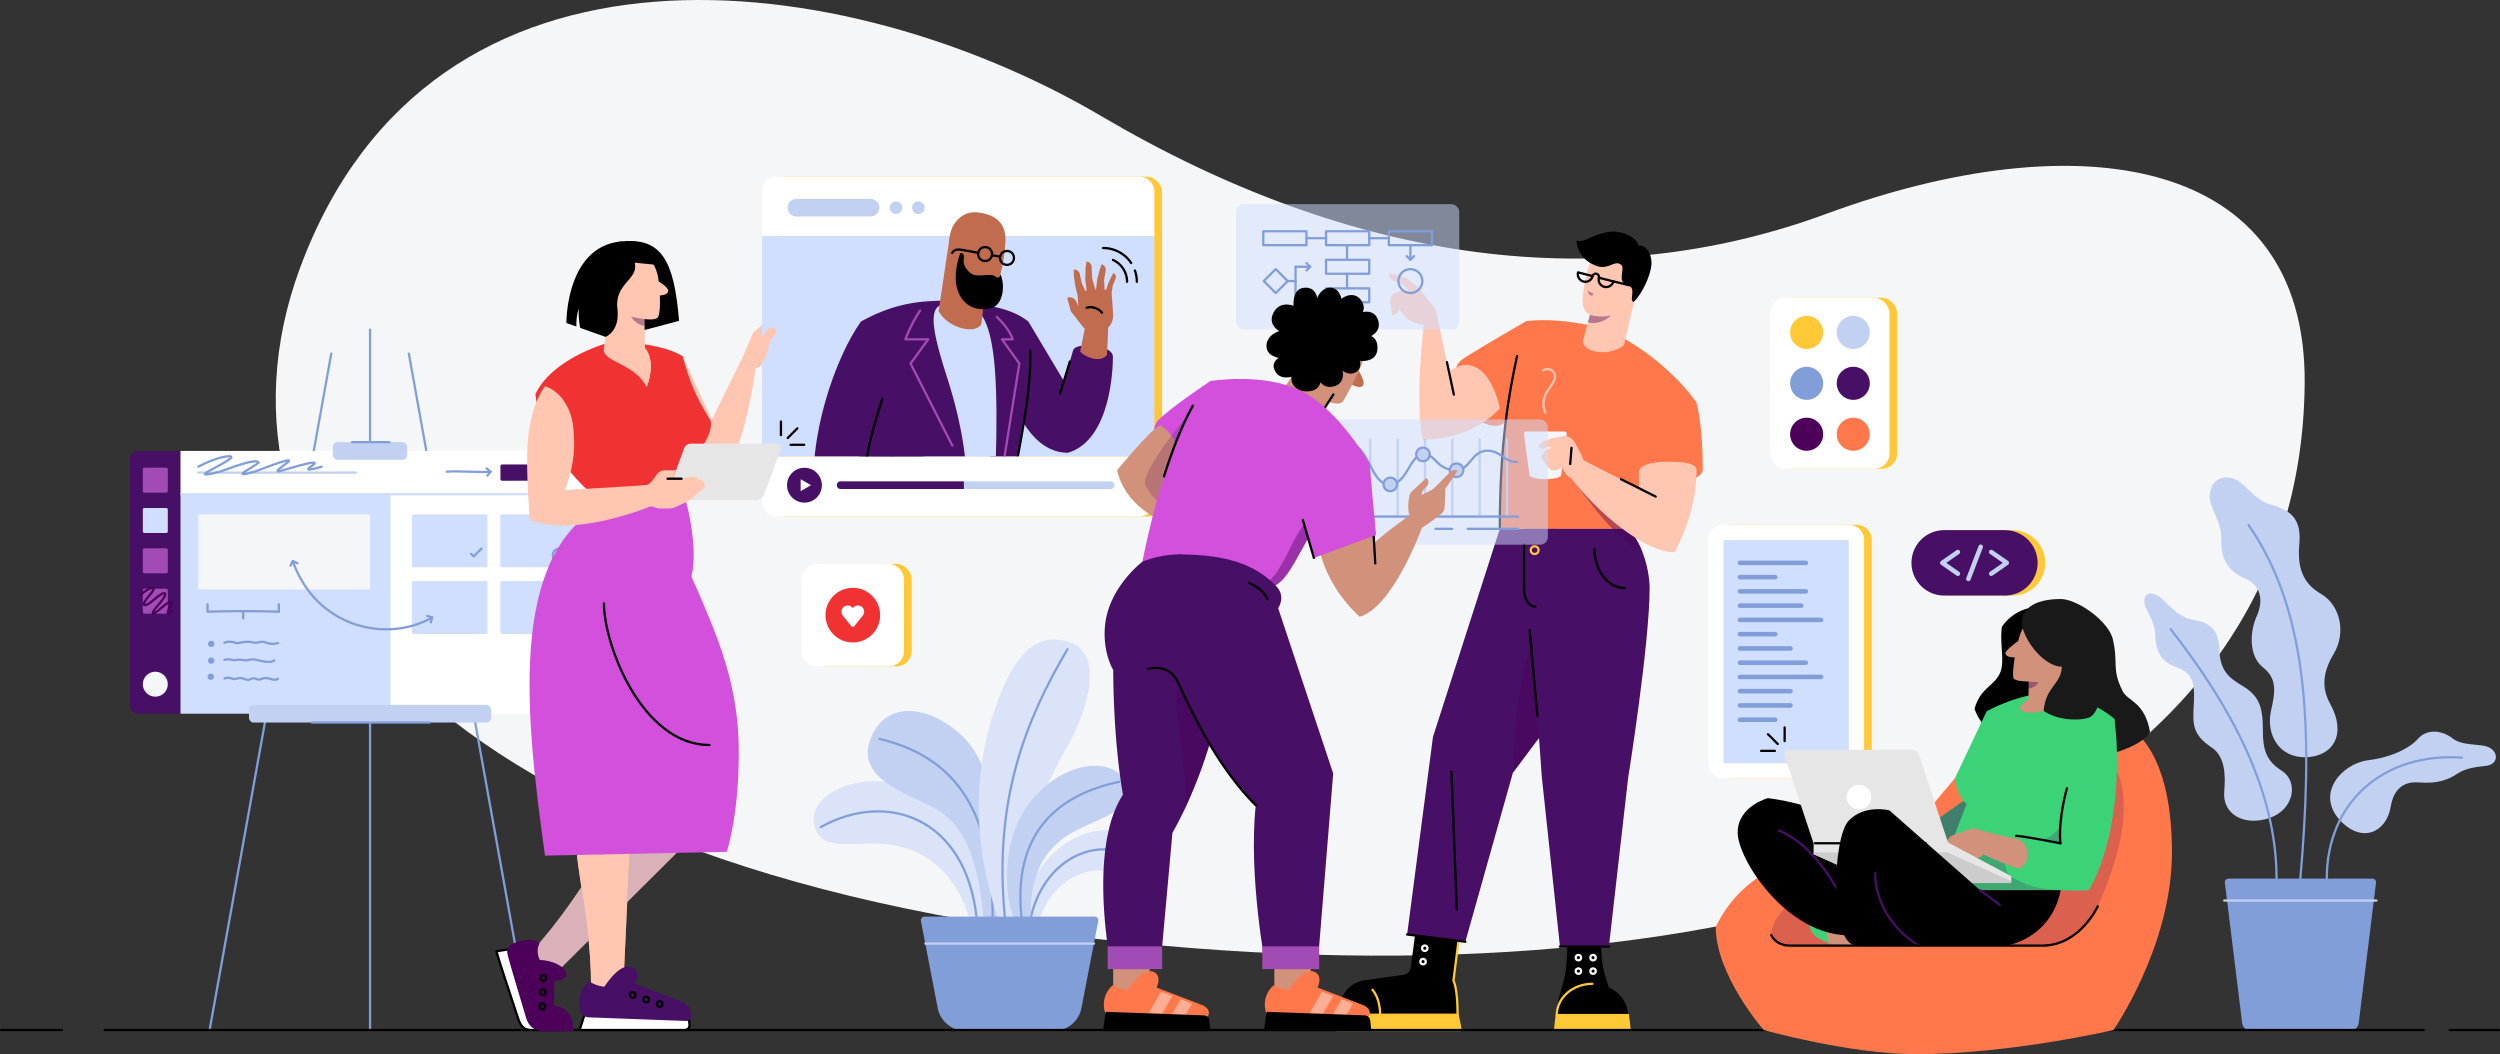 <svg xmlns="http://www.w3.org/2000/svg" xmlns:xlink="http://www.w3.org/1999/xlink" viewBox="0 0 1635.08 689.45"
     width="1635.08" height="689.45">
  <rect x="0" y="0" width="1635.08" height="689.45" fill="#333333" stroke="none"/>
  <defs>
    <style>
      .cls-1,.cls-15,.cls-16,.cls-18,.cls-20,.cls-22,.cls-24,.cls-25,.cls-29,.cls-36,.cls-4,.cls-41,.cls-44,.cls-52,.cls-7{fill:none;}.cls-2{fill:#f5f6f7;}.cls-3{fill:#dae3f7;}.cls-33,.cls-4,.cls-41{stroke:#829ed9;}.cls-16,.cls-18,.cls-20,.cls-22,.cls-23,.cls-24,.cls-25,.cls-29,.cls-33,.cls-36,.cls-37,.cls-4,.cls-41,.cls-44,.cls-45,.cls-46,.cls-48,.cls-49,.cls-52,.cls-7{stroke-linecap:round;}.cls-16,.cls-18,.cls-20,.cls-23,.cls-24,.cls-25,.cls-29,.cls-33,.cls-36,.cls-37,.cls-4,.cls-41,.cls-45,.cls-46,.cls-48,.cls-49,.cls-52,.cls-7{stroke-linejoin:round;}.cls-15,.cls-16,.cls-18,.cls-20,.cls-22,.cls-23,.cls-24,.cls-25,.cls-29,.cls-33,.cls-36,.cls-37,.cls-4,.cls-44,.cls-45,.cls-46,.cls-48,.cls-49,.cls-7{stroke-width:1.5px;}.cls-33,.cls-5{fill:#c2d1f2;}.cls-6{fill:#829ed9;}.cls-52,.cls-7{stroke:#c2d1f2;}.cls-23,.cls-8{fill:#ffc837;}.cls-48,.cls-9{fill:#fff;}.cls-10,.cls-19,.cls-32{fill:#4c005a;}.cls-11{fill:#ff784b;}.cls-12,.cls-49{fill:#470f66;}.cls-13{fill:#d0deff;}.cls-14{fill:#a24bb4;}.cls-15{stroke:#d0deff;}.cls-15,.cls-22,.cls-44{stroke-miterlimit:10;}.cls-16{stroke:#4c005a;}.cls-17{clip-path:url(#clip-path);}.cls-18,.cls-22,.cls-37,.cls-48{stroke:#000;}.cls-19{opacity:0.4;}.cls-19,.cls-32{isolation:isolate;}.cls-20{stroke:#a24bb4;}.cls-21{fill:#c16c4f;}.cls-23,.cls-25{stroke:#ffc837;}.cls-24{stroke:#fff;}.cls-26{clip-path:url(#clip-path-2);}.cls-27{fill:#ffc6b2;}.cls-28{opacity:0.5;}.cls-29{stroke:#ffc6b2;}.cls-30{fill:#d250dc;}.cls-31{fill:#d1917b;}.cls-32{opacity:0.2;}.cls-34{clip-path:url(#clip-path-3);}.cls-35{fill:#ffae93;}.cls-36{stroke:#ff784b;}.cls-38{clip-path:url(#clip-path-4);}.cls-39{clip-path:url(#clip-path-5);}.cls-40{clip-path:url(#clip-path-6);}.cls-41,.cls-52{stroke-width:3px;}.cls-42{fill:#191919;}.cls-43{fill:#3cd278;}.cls-44,.cls-49{stroke:#470f66;}.cls-45,.cls-51{fill:#e6e6e6;}.cls-45{stroke:#e6e6e6;}.cls-46{fill:#ccc;stroke:#ccc;}.cls-47{fill:#ffddd1;}.cls-50{fill:#f03232;}
    </style>
    <clipPath id="clip-path">
      <rect class="cls-1" x="498.43" y="110.24" width="256.58" height="188.21"/>
    </clipPath>
    <clipPath id="clip-path-2">
      <polygon class="cls-1"
               points="980.92 345.88 937.21 481.96 920.31 611.18 958.38 615.92 989.49 505.37 1045.5 430.63 1065.34 345.88 980.92 345.88"/>
    </clipPath>
    <clipPath id="clip-path-3">
      <path class="cls-1"
            d="M833.33,645.18A15.42,15.42,0,0,0,828,657.05c0,3.8,1.08,5.48,1.08,5.48l63.76,2.32a2.2,2.2,0,0,0,2.34-2v-.25c0-1.89-1.56-3.64-4.07-4.61L860.7,646.28s4.33-8-1.68-10.11c-4.37-1.56-10.46,3.73-15.89,12.08C838.26,648.25,833.33,645.18,833.33,645.18Z"/>
    </clipPath>
    <clipPath id="clip-path-4">
      <path class="cls-1"
            d="M728.08,645.18a15.41,15.41,0,0,0-5.36,11.87c0,3.8,1.08,5.48,1.08,5.48l63.76,2.32a2.2,2.2,0,0,0,2.34-2v-.25c0-1.89-1.55-3.64-4.06-4.61l-30.41-11.68s4.33-8-1.68-10.11c-4.37-1.56-10.47,3.73-15.89,12.08C733,648.25,728.08,645.18,728.08,645.18Z"/>
    </clipPath>
    <clipPath id="clip-path-5">
      <path class="cls-1"
            d="M747.18,367.37s16.75-89.46,44.48-118.16c0,0,35.37-5.88,60,6.83s44,47.07,44,47.07C844.3,348.19,850.33,386,823,385.78Z"/>
    </clipPath>
    <clipPath id="clip-path-6">
      <path class="cls-1"
            d="M747.18,367.37a67.1,67.1,0,0,1,23.49-4.77c12.38,0,33.7,18.5,33.7,38.14,0,81.46-37.55,143.88-37.55,143.88l-8.08,89.19H727s-16.24-77.67,7.44-114.06c-6.6-38-6.34-81.56-6.34-81.56s-7-11.14-5.41-28.76C725,384.07,747.18,367.37,747.18,367.37Z"/>
    </clipPath>
  </defs>
  <title>Asset 1</title>
  <g id="Layer_2" data-name="Layer 2">
    <g id="Layer_1-2" data-name="Layer 1">
      <g id="Colour_2" data-name="Colour 2">
        <path class="cls-2"
              d="M196.05,175.73C125.32,367.91,289,582.19,780.84,620.18c421,32.51,724.19-98.83,726.49-369.35,1.27-149.34-148.08-171.7-313.1-110.89-144.6,53.27-306.57,34.53-473.95-64C554.36-21.81,282.47-59.08,196.05,175.73Z"/>
        <path class="cls-3"
              d="M669.64,599.5c-.72-26.32,25.41-56.4,53.4-56.4S764.23,559.19,754.8,571c-10.29,12.91-20.81-1.68-36.6-1.68s-31.56,12.4-37.61,30.15Z"/>
        <path class="cls-4" d="M674.31,599.5c9.71-41.24,49.66-56.84,77-32.27"/>
        <path class="cls-3"
              d="M643.61,599.5c3.35-50-18.9-85.64-68.17-88.51-25.1-1.47-48.8,13.39-42.34,30.85s29.19,6,54,11.49,39.55,23.46,46.48,46.17Z"/>
        <path class="cls-4" d="M638.65,599.5c-7.36-64.3-58.16-82.86-101.84-58.58"/>
        <path class="cls-5"
              d="M643.38,602.44c-3.59-43.43-13.89-61.78-28.73-71.79s-55.64-19-45.53-46.75,40.89-22.15,61.74-1,25.56,71.88,22.55,118.46Z"/>
        <path class="cls-4" d="M649.26,601.82c0-60.66-16.15-104.69-74-118.57"/>
        <path class="cls-3"
              d="M652.32,599.5c-13.47-40.53-17.9-85.37-2.53-133.06,12.68-39.36,28.91-54,50.28-46.26,21.8,7.87,11.8,43.83-1.94,67.77s-32,63.61-34,111.55Z"/>
        <path class="cls-4" d="M657.19,599.5c-7.4-75.43,13.15-127.71,40.94-174.86"/>
        <path class="cls-5"
              d="M663.33,601.46c-8.85-22.92-5.23-56.54,9.18-75.31,23-30,54.82-30.69,62.89-15.76,11.3,20.91-21.49,24.87-38.73,37-16.34,11.48-22.93,27.89-22.8,55.06Z"/>
        <path class="cls-4" d="M668.31,601.92c-7-58.79,25.48-82.55,63.75-90.6"/>
        <path class="cls-6"
              d="M716.08,599.5H604.65a2.35,2.35,0,0,0-2.35,2.35,2.28,2.28,0,0,0,0,.45l11,57a18.36,18.36,0,0,0,18,14.86h58a18.36,18.36,0,0,0,18-14.86l11-57a2.35,2.35,0,0,0-1.86-2.76A2.58,2.58,0,0,0,716.08,599.5Z"/>
        <line class="cls-7" x1="715.51" y1="617.15" x2="605.22" y2="617.15"/>
        <rect class="cls-8" x="1162.92" y="194.77" width="77.85" height="111.86" rx="10"/>
        <rect class="cls-9" x="1157.92" y="194.77" width="77.85" height="111.86" rx="10"/>
        <circle class="cls-10" cx="1181.61" cy="284" r="10.82"/>
        <circle class="cls-6" cx="1181.61" cy="250.7" r="10.82"/>
        <circle class="cls-8" cx="1181.61" cy="217.4" r="10.82"/>
        <circle class="cls-11" cx="1212.1" cy="284" r="10.82"/>
        <circle class="cls-12" cx="1212.1" cy="250.7" r="10.82"/>
        <circle class="cls-5" cx="1212.1" cy="217.4" r="10.82"/>
        <line class="cls-4" x1="216.66" y1="231.27" x2="137.09" y2="673.66"/>
        <line class="cls-4" x1="346.96" y1="673.66" x2="267.39" y2="231.27"/>
        <line class="cls-4" x1="242.03" y1="215.66" x2="242.03" y2="673.66"/>
        <path class="cls-12" d="M90.1,295h28v171.8h-28a5,5,0,0,1-5-5V300A5,5,0,0,1,90.1,295Z"/>
        <path class="cls-9" d="M118.05,323.25V294.94H386.31a5,5,0,0,1,5,5v23.31H118.05Z"/>
        <rect class="cls-13" x="118.06" y="323.26" width="136.63" height="143.53"/>
        <path class="cls-9" d="M254.69,466.79V323.25H391.32V461.79a5,5,0,0,1-5,5Z"/>
        <rect class="cls-14" x="93.41" y="305.87" width="16.34" height="16.34" rx="1"/>
        <rect class="cls-13" x="93.41" y="332.25" width="16.34" height="16.34" rx="1"/>
        <rect class="cls-14" x="93.41" y="358.63" width="16.34" height="16.34" rx="1"/>
        <rect class="cls-14" x="93.41" y="385" width="16.34" height="16.34" rx="1"/>
        <line class="cls-15" x1="118.05" y1="323.26" x2="391.31" y2="323.26"/>
        <line class="cls-15" x1="254.68" y1="323.26" x2="254.68" y2="466.79"/>
        <rect class="cls-12" x="327.3" y="303.78" width="38.46" height="10.64" rx="1"/>
        <rect class="cls-2" x="129.73" y="336.44" width="112.3" height="49.1" rx="1"/>
        <rect class="cls-13" x="269.44" y="336.44" width="49.37" height="34.55" rx="1"/>
        <rect class="cls-13" x="327.19" y="336.44" width="49.37" height="34.55" rx="1"/>
        <rect class="cls-13" x="269.44" y="380.1" width="49.37" height="34.55" rx="1"/>
        <rect class="cls-13" x="327.19" y="380.1" width="49.37" height="34.55" rx="1"/>
        <circle class="cls-2" cx="101.58" cy="447.48" r="8.17"/>
        <line class="cls-7" x1="129.73" y1="309.1" x2="232.76" y2="309.1"/>
        <rect class="cls-5" x="162.84" y="461.01" width="158.37" height="11.57" rx="3"/>
        <rect class="cls-5" x="217.71" y="289.16" width="48.63" height="11.57" rx="3"/>
        <line class="cls-4" x1="203.89" y1="472.57" x2="281.02" y2="472.57"/>
        <line class="cls-4" x1="230.23" y1="289.16" x2="254.68" y2="289.16"/>
        <path class="cls-4" d="M191.47,367c15.33,43.47,61.49,53.86,91.18,36.82"/>
        <polyline class="cls-4" points="190.03 370 191.47 366.94 194.53 368.38"/>
        <polyline class="cls-4" points="279.39 402.84 282.65 403.76 281.72 407.01"/>
        <path class="cls-16"
              d="M91.79,389.29c5.23-5.14,12.77-7.63,6,0s-3.09,8.26,2.51,3.26c8.45-7.55,10.45-5.06,3.74,2.47-6.47,7.27-4.93,8.33,1.84,2.33s7.53-3.83,5.2.08-1.71,5.49,1.46,2.06"/>
        <path class="cls-4"
              d="M129.73,305.22c11.24-6.12,23.17-8.45,21.43-5.71-5.79,5.11-30.72,14.86-7.37,9,8.18-3,24.62-9.12,25.32-5.87-4.41,3.5-19.86,10.9-2.17,5.72,43.47-16.77,8,.73,15.71-.09,49-14.76.76,4.57,27.72-3"/>
        <polyline class="cls-4" points="308.14 362.22 309.82 363.9 314.95 358.77"/>
        <circle class="cls-4" cx="365.76" cy="363.1" r="4.22"/>
        <path class="cls-4" d="M135.73,395.2v4.87c17.54-.56,34.33-.39,46.65,0v-4.85"/>
        <line class="cls-4" x1="159.05" y1="399.71" x2="159.05" y2="404.36"/>
        <path class="cls-4"
              d="M146.8,420.42c2.26-1.13,5.24-.71,7.14,0s6.06-1.41,10.76-.35,5.59-1.21,8.83.07a12.34,12.34,0,0,0,8.3.43"/>
        <path class="cls-4"
              d="M146.8,431.62c4.17-1.19,3.62.59,7.83,0s5.26.73,7.45.12,3.73-.74,7.12.17,8.33,1.71,10.19,0"/>
        <path class="cls-4"
              d="M146.8,443.77c4.11-1.84,4.28,1.43,8.45,0s5.29,2.17,8.74.37,3.57,1.61,7.49-.21,7.26,2.17,10.29,0"/>
        <circle class="cls-6" cx="138.12" cy="421.1" r="2.07"/>
        <circle class="cls-6" cx="138.12" cy="432.06" r="2.07"/>
        <circle class="cls-6" cx="137.84" cy="442.6" r="2.07"/>
        <path class="cls-4" d="M292.19,308.5c7.28-.71,23.09.71,28.69,0"/>
        <polyline class="cls-4" points="318.26 306.36 320.88 308.5 318.74 311.12"/>
        <path class="cls-5"
              d="M1410.43,389.13c6,2.79,12.14,14.32,23.92,16.24,10.77,1.75,16.72,6.08,17.18,19.63.49,14.09,6.62,18.48,15.09,23.56,10.43,6.26,13.45,13,13.37,29.06-.06,12.49,2.19,20,12.21,26.36,11.35,7.17,8.34,25.46-7.84,31s-31.06-2-29.62-17.59c1.13-12.31-.25-23.16-8.15-28.46-13.51-9-12.38-15.93-11.7-29.87.6-12.39-.88-18.92-11.28-22.62-8.66-3.08-13.54-8.38-14-21.07-.32-9.71-6.13-15.61-6.92-20.15C1401.59,388.62,1405.43,386.79,1410.43,389.13Z"/>
        <path class="cls-4" d="M1488.93,574.63c0-57.25-29.46-112.2-69.28-163.17"/>
        <path class="cls-5"
              d="M1530.39,536.42c14,15.2,30.33,8.58,33.28-9.08,1.9-11.39,8.52-16.19,17.65-15.64,8.18.49,16.54.57,25.78-5.62,5.85-3.93,13.49-4.6,18.78-5.18,9.26-1,8.71-11.7-2-13.27-6.19-.9-14.67-.7-19.52-4.49-7.76-6.06-17.3-6.28-22.88,0s-17.13,12.13-32.5,14.05C1531.53,499.39,1514.36,519,1530.39,536.42Z"/>
        <path class="cls-4" d="M1521.78,574.63c0-50.08,37.32-82.63,88.4-79.12"/>
        <path class="cls-5"
              d="M1460.12,312.8c8.08,2.2,14.05,14.28,24.7,17.16,14.21,3.83,20.52,9.91,19,26.17-1.68,18.17,4.59,26.66,14.28,32.35,13,7.66,16.23,25.91,8.22,39.17-8.18,13.55-7.25,23.75-2.31,32.66,11,19.86,2,34.32-15.66,34.94s-26.54-14.84-23-30.52c2.66-11.82,4.3-20.69-5.37-28.33s-8.17-24.13-4.29-32.69c5.38-11.91,2.63-21.08-8.12-25.77-9.65-4.22-15.2-11.44-14.76-25.56.35-11.09-7.54-19.78-7.54-27.21C1445.28,314.77,1452.25,310.66,1460.12,312.8Z"/>
        <path class="cls-4" d="M1470.62,343.4c41.41,59.3,41.49,142.75,33.88,231.23"/>
        <path class="cls-6"
              d="M1457.42,574.63h94.17A2.37,2.37,0,0,1,1554,577a2.83,2.83,0,0,1,0,.29l-11.3,91.7a6,6,0,0,1-5.9,5.22h-64.47a6,6,0,0,1-5.9-5.22l-11.3-91.65a2.37,2.37,0,0,1,2-2.69Z"/>
        <line class="cls-7" x1="1454.74" y1="588.97" x2="1554.27" y2="588.97"/>
        <rect class="cls-8" x="503.34" y="115.55" width="256.68" height="222.3" rx="10"/>
        <path class="cls-9" d="M755,125.55v28.91H498.43V125.55a10,10,0,0,1,10-10H745A10,10,0,0,1,755,125.55Z"/>
        <path class="cls-9" d="M498.43,298.45H755v29.4a10,10,0,0,1-10,10H508.43a10,10,0,0,1-10-10v-29.4Z"/>
        <circle class="cls-5" cx="586.04" cy="135.83" r="4.1"/>
        <circle class="cls-5" cx="600.63" cy="135.83" r="4.1"/>
        <path class="cls-5" d="M569.12,130.09H520.67a5.75,5.75,0,0,0,0,11.49h48.45a5.75,5.75,0,0,0,.48-11.49Z"/>
        <circle class="cls-12" cx="526.14" cy="317.33" r="11.4"/>
        <polygon class="cls-9" points="530.4 317.33 523.66 313.44 523.66 321.22 530.4 317.33"/>
        <path class="cls-5"
              d="M549.82,314.83h176.6a2.5,2.5,0,0,1,2.5,2.5h0a2.5,2.5,0,0,1-2.5,2.5H549.82a2.5,2.5,0,0,1-2.5-2.5h0A2.5,2.5,0,0,1,549.82,314.83Z"/>
        <path class="cls-12" d="M549.82,314.83h80.59v5H549.82a2.5,2.5,0,0,1-2.5-2.5h0A2.5,2.5,0,0,1,549.82,314.83Z"/>
        <rect class="cls-13" x="498.43" y="154.46" width="256.58" height="143.99"/>
        <g class="cls-17">
          <path class="cls-12" d="M672.61,210.34l30.84,51.72-5,34.07c-27.93,0-38.3-41.07-38.3-41.07Z"/>
          <path class="cls-12"
                d="M622.87,196.65,650.25,309l10.94,90.32h28.25l-27.7-79.52C668,284.2,675.5,245.67,672.61,210.3,659.26,199.86,641.79,199.46,622.87,196.65Z"/>
          <path class="cls-18" d="M595.55,339l-17.11-26.6s7.11-16.77,13.13-45.05"/>
          <path class="cls-13"
                d="M572.9,344.39h85.34l-7-40.92c1.42-48.8,0-79.94-7.54-94.55-7-13.47-19-12.27-19-12.27s-32.64-.24-61.67,13.69Z"/>
          <path class="cls-12"
                d="M622.87,196.65,620.56,199c-13.07-1-13,11-1.27,47.42,14.32,44.36,12.78,70.26,12.78,70.26l-34.73,62A40.55,40.55,0,0,1,562,399.35H529l33.48-82.73s-3.32-83.31.57-106.28C587.47,196.76,605.57,196.65,622.87,196.65Z"/>
          <path class="cls-19"
                d="M617.68,327.47s-34.22,19.58-67.48,19.58l5.3-13.1C572.3,334.6,617.68,327.47,617.68,327.47Z"/>
          <path class="cls-12"
                d="M563.09,210.34c-16.23,22.49-35.86,76.57-30,119.88,26.44,12.72,84.61-2.75,84.61-2.75Z"/>
          <path class="cls-18" d="M577.18,260.73s-10,28.74-11.41,47.67"/>
          <path class="cls-18" d="M673.77,229.31c1,26.93-6.9,61.53-12,90.52l27.7,79.52"/>
          <path class="cls-20" d="M601.74,203.11a101.48,101.48,0,0,0-9.62,18.82h14.94l-11.51,15.84,27.32,53.68"/>
          <path class="cls-20" d="M651.93,207.3s8.35,7.5,10.39,14.63h-7l11.36,15.84-10.35,65"/>
          <path class="cls-21" d="M621.18,154.76l-7.32,48.76c6,10.85,23.64,15.61,28,8.5l4.4-38.46Z"/>
          <path class="cls-19" d="M643.42,198l1.77-15.47L629,181C628.19,188.63,635.67,197.14,643.42,198Z"/>
          <path class="cls-21"
                d="M621.18,154.76c1-9.24,8.62-16.84,17.9-15.88,12.3,1.27,18.91,7.31,18.52,18.56-.42,12.18-3.75,25.3-5.78,29.21s-4.8,6.09-8.61,5.7c-6.23-.64-15-4-18.69-11.47C621.05,173.84,619.65,169.52,621.18,154.76Z"/>
          <path
            d="M629.19,165.56a.92.92,0,0,0-1.26.36,1,1,0,0,0-.07.15c-3.37,10-3.47,18.28-1.41,24.12,3.44,9.71,12.21,13.88,21.84,11.3,8.23-2.2,9.11-15.77,6-22.1-1.17,4.45-2.89.8-5.49.54-6.41-.65-11.53,2.38-16.07-3.3-2.31-2.88-2.91-4.89-2.23-8.14a2.73,2.73,0,0,0-1.33-2.93Z"/>
          <path class="cls-12"
                d="M701.81,229.27c.78-3,6.93-3.93,14.51-2.89,8.08,1.11,11.58,3.72,11.56,7.13,0,6.14-1,54.22-29.43,62.62l-9-26.28S700,236.14,701.81,229.27Z"/>
          <path class="cls-21"
                d="M729.39,182.79l.19-.43a2.89,2.89,0,0,0-1.3-3.77l-1.67,2.82v.14l-1.91,4.08v.18l-1.32,3.82-.92-.1-.37-6.23.88-5.43.14-.61a3.75,3.75,0,0,0-2.62-4.43l-1.39,4V177l-1.47,5.63h0v.24h0l-.81,6.54h-.44l-2-7.07-.39-6.41v-1.06A3.73,3.73,0,0,0,710.6,171l-.66,4.66v.24l-.11,6.78V183h0l.85,7.1-.87.18-2.16-4.8-1.3-5.35-.08-.57a3.75,3.75,0,0,0-4-3.22l.11,4.22v.24l.85,5.74h0v.21h0l1.53,6.25.52,7.47,0-.05-1.25-3a4.8,4.8,0,0,0-6-2.71l2.09,8.1h0l.06.19v.09l.06.15.06.11a.24.24,0,0,0,.06.11.64.64,0,0,0,.08.14.22.22,0,0,0,0,.08l.11.15h0l7.4,9.5h0l.08.09.25.3.16.18.2.21.23.23.15.14.29.26.1.09.34.28.07.06.37.28h.06l.39.27h.07l.38.23.11.07.35.19.17.08.3.15.24.11.24.1.31.12.17.07.38.13h.12l.43.13H714l.46.1h.07l.46.08h.09l.44.06h2.69l.5-.08h.06l.51-.1h0a2.07,2.07,0,0,0,.49-.12h.06l.44-.13h.1l.33-.12.2-.07.2-.09.33-.13.09-.05.42-.2h0l.45-.25h0l.45-.28h0l.42-.29h.08l.37-.29h0l.2-.11.42-.36.14-.13.35-.34.17-.17.35-.39.22-.26.17-.22.22-.28.15-.22c.06-.1.13-.19.2-.29l.29-.48c0-.08.08-.16.13-.24l.18-.34a2,2,0,0,1,.1-.21l.19-.42v-.09h0a11.36,11.36,0,0,0,.85-5.15l-1-13.86.71-4.73Z"/>
          <path class="cls-18" d="M720.73,204.54a9.64,9.64,0,0,0-10-3.29"/>
          <path class="cls-21"
                d="M724.91,211.85l-13.35-7.35L706.45,230a18.11,18.11,0,0,0,9.21,4.64c5.76,1.11,8.36-2.43,8.36-2.43Z"/>
          <line class="cls-18" x1="699.75" y1="236.42" x2="693.29" y2="257.51"/>
          <circle class="cls-18" cx="644.29" cy="166.15" r="4.56"/>
          <circle class="cls-18" cx="658.61" cy="168.69" r="4.56"/>
          <line class="cls-18" x1="648.78" y1="166.95" x2="654.12" y2="167.89"/>
          <path class="cls-18" d="M639.8,165.35l-11-2c-3.12-.53-5.19.26-6,2.07"/>
          <path class="cls-22" d="M737.13,184.28A15.64,15.64,0,0,0,727.92,170"/>
          <path class="cls-22" d="M739.81,172a22,22,0,0,0-18.34-9.79"/>
          <path class="cls-22" d="M743.52,184.28a22,22,0,0,0-1.25-7.33"/>
          <rect class="cls-13" x="527.03" y="299" width="169.49" height="110.96"/>
        </g>
        <path
          d="M956.3,596.46l-5.7,44.93s2.71,4.15,2.71,22.27H876.38v-4.07a18.61,18.61,0,0,1,16-18.43L918,637.51a5.53,5.53,0,0,0,4.7-4.76l5.3-40.5Z"/>
        <polygon class="cls-23" points="953.31 663.66 955.31 673.66 874.38 673.66 876.38 663.66 953.31 663.66"/>
        <circle class="cls-24" cx="931.86" cy="620.18" r="1.77"/>
        <circle class="cls-24" cx="930.72" cy="628.93" r="1.77"/>
        <path class="cls-25" d="M902.65,663.66c0-6.8-2-12.8-5-16.34"/>
        <path class="cls-25" d="M956.3,596.46l-5.7,44.93s2.71,4.15,2.71,22.27"/>
        <polygon class="cls-12"
                 points="980.92 345.88 937.21 481.96 920.31 611.18 958.38 615.92 989.49 505.37 1045.5 430.63 1065.34 345.88 980.92 345.88"/>
        <g class="cls-26">
          <path class="cls-19"
                d="M989.49,505.37c1.17-53.31,12-102,28.4-115.85s35.61,24.59,22.34,56.36S1011,493.28,989.49,505.37Z"/>
        </g>
        <line class="cls-22" x1="949.31" y1="504.72" x2="952.79" y2="594.86"/>
        <polygon class="cls-23" points="1065.72 672.61 1017.18 672.61 1018.18 663.91 1064.72 663.91 1065.72 672.61"/>
        <path
          d="M1047.29,619.11h-22.24c0,25.89-6.87,29.47-6.87,44.8L1038,653.35l17,6.31C1055,646.66,1047.29,640.13,1047.29,619.11Z"/>
        <path d="M1064.72,663.91c0-11.31-10.42-20.47-23.27-20.47s-23.27,9.16-23.27,20.47Z"/>
        <path class="cls-25" d="M1064.72,663.91h-46.54c0-11.31,10.42-20.47,23.27-20.47"/>
        <circle class="cls-24" cx="1032.32" cy="626.32" r="1.77"/>
        <circle class="cls-24" cx="1032.32" cy="635.15" r="1.77"/>
        <circle class="cls-24" cx="1041.91" cy="626.32" r="1.77"/>
        <circle class="cls-24" cx="1041.91" cy="635.15" r="1.77"/>
        <path class="cls-11"
              d="M1051,215.39c39.88,19.3,58.56,47.89,58.56,47.89s-44.19,45.24-44.19,82.6H980.92c0-95.91,17.24-135.81,17.24-135.81S1017.43,206.53,1051,215.39Z"/>
        <path class="cls-11"
              d="M1109.53,263.28s4.13,13.48,4.13,43.38c0,6.08-10,8.63-21.65,8.63s-26.67-1.26-26.67-7.4C1065.34,282.75,1088.54,263.28,1109.53,263.28Z"/>
        <path class="cls-11"
              d="M998.16,210.07s-36.84,21.2-42.39,25.48c-4.8,3.7-6.62,14.47,0,26.52,7.56,13.74,20.22,18.62,26.3,15.57a63,63,0,0,0,13.87-10C1000.93,259,1002.71,230.91,998.16,210.07Z"/>
        <path class="cls-12"
              d="M1065.34,345.88c13.59,16.07,13.59,38.2,13.59,38.2,0,37.05-14.1,124.84-14.1,124.84l-12.56,110.19h-32l-11.9-111.24-11.62-162Z"/>
        <line class="cls-18" x1="920.31" y1="611.18" x2="958.38" y2="615.92"/>
        <line class="cls-18" x1="1020.26" y1="619.11" x2="1052.27" y2="619.11"/>
        <path class="cls-27" d="M1072.46,181.16l-10.34,44.6c-8.88,7.32-25.74,5.4-27-2.22l9.33-34.71Z"/>
        <path class="cls-19" d="M1038.51,210.85l3.75-14,14.51,4.22C1054.83,208,1045.47,212.8,1038.51,210.85Z"/>
        <path class="cls-27"
              d="M1072.46,181.16c2.33-8.31-1.7-17.49-10-19.83-11-3.1-18.82-.14-22.33,9.7-3.79,10.66-5.4,23.13-5,27.2s2.06,6.9,5.49,7.86c5.59,1.57,14.29,1.7,20.05-3.52C1066.05,197.67,1068.73,194.42,1072.46,181.16Z"/>
        <path
          d="M1068.5,197.47c5.56-5.28,11-17.36,11.58-24.1.65-8.09-4.68-14.07-8.43-12.4,0-4.48-10.26-11.24-20.67-9.09-12.16,2.5-14.22,6.89-19.9,5.55.22,6.53,4.67,13.81,13.71,16.69,7.62,2.42,11.76-4.79,15.79-.61,2.21,2.28-3,11.14,3.38,12.65C1071.21,187.88,1064.87,196.75,1068.5,197.47Z"/>
        <path class="cls-19"
              d="M1042,191.82l-.25.94a.86.86,0,0,1-1,.62.7.7,0,0,1-.2-.08,3.37,3.37,0,0,1-2-3.34A7.41,7.41,0,0,0,1042,191.82Z"/>
        <path class="cls-18" d="M1041.63,180.58a4.91,4.91,0,0,1-9.58-2.14,2.46,2.46,0,0,1,.07-.29Z"/>
        <path class="cls-18" d="M1055.22,184.05a4.9,4.9,0,1,1-9.5-2.42h0Z"/>
        <path class="cls-18" d="M1041.63,180.58a2.1,2.1,0,0,1,2.55-1.52h0a2.12,2.12,0,0,1,1.53,2.57"/>
        <line class="cls-18" x1="1068.95" y1="187.36" x2="1055.22" y2="184.05"/>
        <path class="cls-27"
              d="M1071.93,308.64c0-3.84,6.58-6.67,18.85-6.67s18.84,1.41,18.84,5.71c0,28.59-14.34,53.49-14.34,53.49s-23.35-12.47-23.35-29.17Z"/>
        <path class="cls-27"
              d="M980.92,267.13c-20.28,21.77-50.39,20.38-50.39,20.38s-2.21-29.89,10.79-40.39A48.36,48.36,0,0,1,955.85,239C970,236.11,978.21,253.63,980.92,267.13Z"/>
        <path class="cls-27"
              d="M939.06,202.68,928.5,189l-8.38-7.12-11.56-3.43s-.32,2.64,1.2,4.13,7.81,3.58,7.81,3.58l3.79,3.93-6.41.37-3.2,1.68a4.68,4.68,0,0,0-2.46,4.74l1.19,9.22a5.42,5.42,0,0,0,3.41-1.42,3.79,3.79,0,0,0,.92-2.75s4.67,6.21,7.4,7.72a20.83,20.83,0,0,0,3.37,1.44,34.86,34.86,0,0,0,5.71,1.35s-6.2,48-.76,75.11c0,0,23.76-12.93,22.18-20.76Z"/>
        <line class="cls-22" x1="946.34" y1="236.87" x2="950.86" y2="258.06"/>
        <path class="cls-22" d="M980.92,345.88c0-57.93,6.29-89.71,11.27-112.92"/>
        <circle class="cls-25" cx="1003.7" cy="359.82" r="2.53"/>
        <path class="cls-22" d="M996.74,356.08v29.13c0,6.72,3.37,11.52,7.43,11.52"/>
        <path class="cls-22" d="M1042.8,359c0,14.14,8.88,25.59,19.85,25.59"/>
        <line class="cls-22" x1="1005.51" y1="468.1" x2="1000.45" y2="412.13"/>
        <g class="cls-28">
          <rect class="cls-13" x="808.4" y="133.51" width="145.98" height="81.92" rx="5"/>
        </g>
        <rect class="cls-4" x="826.23" y="151.25" width="28.24" height="9.1"/>
        <rect class="cls-4" x="867.28" y="151.25" width="28.24" height="9.1"/>
        <rect class="cls-4" x="867.28" y="169.92" width="28.24" height="9.1"/>
        <rect class="cls-4" x="867.28" y="188.59" width="28.24" height="9.1"/>
        <rect class="cls-4" x="908.32" y="151.25" width="28.24" height="9.1"/>
        <circle class="cls-4" cx="922.44" cy="183.83" r="7.82"/>
        <rect class="cls-4" x="828.82" y="178.3" width="11.06" height="11.06"
              transform="translate(114.39 643.82) rotate(-45)"/>
        <line class="cls-4" x1="895.52" y1="155.8" x2="908.32" y2="155.8"/>
        <line class="cls-4" x1="854.47" y1="155.8" x2="867.08" y2="155.8"/>
        <line class="cls-4" x1="881.01" y1="160.35" x2="881.01" y2="169.92"/>
        <line class="cls-4" x1="881.01" y1="179.02" x2="881.01" y2="188.59"/>
        <line class="cls-4" x1="922.44" y1="160.35" x2="922.44" y2="169.92"/>
        <polyline class="cls-4" points="924.83 167.53 922.44 169.92 920.05 167.53"/>
        <line class="cls-4" x1="847.32" y1="174.47" x2="856.89" y2="174.47"/>
        <polyline class="cls-4" points="854.5 172.08 856.89 174.47 854.5 176.86"/>
        <line class="cls-4" x1="847.32" y1="193.14" x2="856.89" y2="193.14"/>
        <polyline class="cls-4" points="854.5 190.75 856.89 193.14 854.5 195.53"/>
        <line class="cls-4" x1="842.17" y1="183.83" x2="847.32" y2="183.83"/>
        <line class="cls-4" x1="847.32" y1="174.47" x2="847.32" y2="193.14"/>
        <path class="cls-2"
              d="M1010.71,282.19H998.15a1.44,1.44,0,0,0-1.44,1.46,1.21,1.21,0,0,0,0,.19l3.64,26.82a1.45,1.45,0,0,0,.83,1.13c1.28.57,4.29,1.6,9.52,1.6s8.24-1,9.52-1.6a1.4,1.4,0,0,0,.83-1.13l3.65-26.82a1.45,1.45,0,0,0-1.24-1.64h-12.76Z"/>
        <path class="cls-19"
              d="M1035.66,306l-5,10.66c13.15,16.93,26.25,35.52,43.52,44.34a53.33,53.33,0,0,0-8.82-15.09,66.73,66.73,0,0,1,4.43-22.47Z"/>
        <path class="cls-27" d="M1035.66,301l36.27,18.54,23.35,41.66c-19.73,0-50.06-25.62-68.08-48.82Z"/>
        <line class="cls-22" x1="1060.2" y1="313.43" x2="1082.86" y2="324.79"/>
        <path class="cls-27"
              d="M1022.75,285.17l-7.67,1.5-5.16,1.76-4,2.92.55.86a3,3,0,0,0,3.93,1l1.51-.81,3.29.2-3.37,1.4a4.19,4.19,0,0,0-2,1.6l-2.27,3.39,5.11,6.79a4.51,4.51,0,0,0,3.15,1.87,5.85,5.85,0,0,0,2.92-.49l3-1.36c1.65,3.53,3.43,6,5.43,6.54,4.08,1.13,10.41-5.18,8.46-11.38-1.17-3.71-4-8.68-6-12.08A7.72,7.72,0,0,0,1022.75,285.17Z"/>
        <line class="cls-22" x1="1026.95" y1="303.45" x2="1027.83" y2="292.93"/>
        <path class="cls-29" d="M1010.71,269.86c-4.82-12.32,6.24-17,6.24-23.71a4.81,4.81,0,0,0-7.68-3.81"/>
        <path class="cls-30"
              d="M791.66,249.21s-25,16.49-34.13,25.62c-4,4-4.62,16.94,0,22.38,5.84,6.87,17.67,9.64,17.67,9.64s33-6.78,33-23.72S791.66,249.21,791.66,249.21Z"/>
        <path class="cls-31"
              d="M758.74,278c-7.4,4.18-28.1,29.51-28.1,29.51,6.81,31.06,45.43,39.54,45.43,39.54S781.89,292.48,758.74,278Z"/>
        <path class="cls-32"
              d="M776.72,271.85c-13.73,15.66-30,39.59-27.76,45s9.86,15.78,20,15.78S785.31,275.75,776.72,271.85Z"/>
        <g class="cls-28">
          <rect class="cls-13" x="866.36" y="274.33" width="145.98" height="81.92" rx="5"/>
        </g>
        <line class="cls-7" x1="985.63" y1="337.85" x2="985.63" y2="287.53"/>
        <line class="cls-7" x1="967.74" y1="337.85" x2="967.74" y2="287.53"/>
        <line class="cls-7" x1="949.85" y1="337.85" x2="949.85" y2="287.53"/>
        <line class="cls-7" x1="931.97" y1="337.85" x2="931.97" y2="287.53"/>
        <line class="cls-7" x1="914.08" y1="337.85" x2="914.08" y2="287.53"/>
        <line class="cls-7" x1="896.19" y1="337.85" x2="896.19" y2="287.53"/>
        <line class="cls-4" x1="888.99" y1="337.85" x2="992.83" y2="337.85"/>
        <path class="cls-4"
              d="M879.48,289.29c16.45,0,16.42,27.53,29,27.53s12.78-19.61,23-19.61c7.87,0,7.87,10.33,21.15,10.33,8.54,0,10-12.77,20-12.77,9.3,0,10.62,7.4,19.57,7.4"/>
        <circle class="cls-33" cx="952.63" cy="307.54" r="4.43"/>
        <circle class="cls-33" cx="930.66" cy="297.21" r="4.43"/>
        <circle class="cls-33" cx="909.3" cy="316.82" r="4.43"/>
        <rect class="cls-31" x="728.08" y="615.07" width="23.83" height="41.12"/>
        <rect class="cls-31" x="833.46" y="615.07" width="23.83" height="41.12"/>
        <path class="cls-11"
              d="M833.33,645.18A15.42,15.42,0,0,0,828,657.05c0,3.8,1.08,5.48,1.08,5.48l63.76,2.32a2.2,2.2,0,0,0,2.34-2v-.25c0-1.89-1.56-3.64-4.07-4.61L860.7,646.28s4.33-8-1.68-10.11c-4.37-1.56-10.46,3.73-15.89,12.08C838.26,648.25,833.33,645.18,833.33,645.18Z"/>
        <g class="cls-34">
          <rect class="cls-35" x="867.37" y="652.55" width="25.92" height="7.82"
                transform="translate(-128.35 1090.61) rotate(-60)"/>
          <rect class="cls-35" x="851.62" y="652.54" width="25.92" height="7.82"
                transform="translate(-136.21 1076.97) rotate(-60)"/>
        </g>
        <path class="cls-36"
              d="M833.33,645.18A15.42,15.42,0,0,0,828,657.05c0,3.8,1.08,5.48,1.08,5.48l63.76,2.32a2.2,2.2,0,0,0,2.34-2v-.25c0-1.89-1.56-3.64-4.07-4.61L860.7,646.28s4.33-8-1.68-10.11c-4.37-1.56-10.46,3.73-15.89,12.08C838.26,648.25,833.33,645.18,833.33,645.18Z"/>
        <path class="cls-37" d="M827.49,673.66h68.6l-.67-6.16a3,3,0,0,0-2.85-2.66l-63.52-2.31Z"/>
        <path class="cls-11"
              d="M728.08,645.18a15.41,15.41,0,0,0-5.36,11.87c0,3.8,1.08,5.48,1.08,5.48l63.76,2.32a2.2,2.2,0,0,0,2.34-2v-.25c0-1.89-1.55-3.64-4.06-4.61l-30.41-11.68s4.33-8-1.68-10.11c-4.37-1.56-10.47,3.73-15.89,12.08C733,648.25,728.08,645.18,728.08,645.18Z"/>
        <g class="cls-38">
          <rect class="cls-35" x="762.13" y="652.54" width="25.92" height="7.82"
                transform="translate(-180.96 999.47) rotate(-60)"/>
          <rect class="cls-35" x="746.38" y="652.54" width="25.92" height="7.82"
                transform="translate(-188.83 985.83) rotate(-60)"/>
        </g>
        <path class="cls-36"
              d="M728.08,645.18a15.41,15.41,0,0,0-5.36,11.87c0,3.8,1.08,5.48,1.08,5.48l63.76,2.32a2.2,2.2,0,0,0,2.34-2v-.25c0-1.89-1.55-3.64-4.06-4.61l-30.41-11.68s4.33-8-1.68-10.11c-4.37-1.56-10.47,3.73-15.89,12.08C733,648.25,728.08,645.18,728.08,645.18Z"/>
        <path class="cls-37" d="M722.24,673.66h68.6l-.66-6.16a3,3,0,0,0-2.85-2.66l-63.53-2.31Z"/>
        <path class="cls-21" d="M888.61,242.37c2.41,4.33,4.82,9.14,1.89,10.51s-9.1-3-9.1-3Z"/>
        <path class="cls-31"
              d="M855.1,219.61c5.56-13.15,18.61-11.18,24.49-8.7,8.6,3.64,16.42,14.56,10.76,27.93a213.38,213.38,0,0,1-11.6,23,4.23,4.23,0,0,1-3.93,2.11,24.27,24.27,0,0,1-5.91-1.1L862.42,273l-27.83-11.77,20.13-29.09A15.84,15.84,0,0,1,855.1,219.61Z"/>
        <line class="cls-18" x1="866.38" y1="266.82" x2="872.04" y2="258.01"/>
        <path class="cls-31"
              d="M895.65,303.11l3.82,65.38-10.18,34.88s-27.57-23.32-27.57-56.65C861.72,319.12,895.65,303.11,895.65,303.11Z"/>
        <path class="cls-30"
              d="M747.18,367.37s16.75-89.46,44.48-118.16c0,0,35.37-5.88,60,6.83s44,47.07,44,47.07C844.3,348.19,850.33,386,823,385.78Z"/>
        <g class="cls-39">
          <path class="cls-19"
                d="M823,385.78c22.39-13.74,20.85-46.34,42.65-49.9,13.87-2.26,5,21.37-3.93,33.15S845,385.78,823,385.78Z"/>
        </g>
        <path class="cls-12"
              d="M747.18,367.37a67.1,67.1,0,0,1,23.49-4.77c12.38,0,33.7,18.5,33.7,38.14,0,81.46-37.55,143.88-37.55,143.88l-8.08,89.19H727s-16.24-77.67,7.44-114.06c-6.6-38-6.34-81.56-6.34-81.56s-7-11.14-5.41-28.76C725,384.07,747.18,367.37,747.18,367.37Z"/>
        <g class="cls-40">
          <path class="cls-19"
                d="M787.85,428.19c-36.58,0-6.62,70-13.76,102.48,13.76-13.92,36.12-62.94,36.12-79.72S800.32,428.19,787.85,428.19Z"/>
        </g>
        <path class="cls-37"
              d="M878.62,195.44c-6.63,4.26-8.41,10-6.07,13.62s7.29,3.31,13.38-.61,6.23-7.72,3.89-11.36S883.21,192.49,878.62,195.44Z"/>
        <path class="cls-37"
              d="M875,237.85c3.35,5.48,8.21,6.91,11.48,4.92s3.25-6.13.18-11.17-6.37-5.13-9.64-3.14S872.73,234,875,237.85Z"/>
        <path class="cls-37"
              d="M846.72,199.4c0,8.13,3.86,11.57,8.2,11.57s6.33-5.63,6.33-11.57-1.93-10.52-7.26-10.52S846.72,192.83,846.72,199.4Z"/>
        <path class="cls-37"
              d="M846,200.74c-7.46-2.44-11.55.94-13.17,5.9s2.29,9.14,7.66,10.91,10.15,1.21,12.28-5.28S851.59,202.6,846,200.74Z"/>
        <path class="cls-37"
              d="M890.17,219.28c-7.86,0-10.69,4.1-10.69,8.87s5,7.29,10.69,7.29,10-1.84,10-8.08S896.1,219.28,890.17,219.28Z"/>
        <path class="cls-37"
              d="M854.64,237.75c-6.8,0-9.25,4.44-9.25,9.61s4.36,7.89,9.25,7.89,8.68-2,8.68-8.75S859.78,237.75,854.64,237.75Z"/>
        <path class="cls-37"
              d="M833.84,240.29c1,4.11,4.22,7,10.88,5.43s7.8-4.58,7.19-7.17-1.94-8.22-8.59-6.66S833,236.74,833.84,240.29Z"/>
        <path class="cls-37"
              d="M890.55,221.41c6.65-1.62,11.72-5.15,10.27-11s-6-6.44-10.21-5.41-13.3,3.24-11.85,9.15S884.81,222.81,890.55,221.41Z"/>
        <path class="cls-37"
              d="M842,216.39c-6.47,0-12.94,4-12.94,9.84s6.47,7.64,12.94,7.64,10.9-3.18,10.9-7.64S849.79,216.39,842,216.39Z"/>
        <path class="cls-37"
              d="M869.94,188.88c-4.35,0-8.69,4.63-8.69,11.43s4.34,8.86,8.69,8.86,7.32-3.69,7.32-8.86S875.2,188.88,869.94,188.88Z"/>
        <path class="cls-37"
              d="M865.88,232.77c-3.86,1.58-6,7.44-3.4,13.74s7.22,6.61,11.09,5,5.12-6.08,3.16-10.87S870.57,230.85,865.88,232.77Z"/>
        <path class="cls-37"
              d="M860,202.27c-10.27,0-20.24,6.9-20.24,20.39,0,11.08,5.38,23.49,17,23.49s28-11,28-21.93S875.06,202.27,860,202.27Z"/>
        <path class="cls-31"
              d="M934.13,316.35c-.3,1.37-1.94,2.74-3.08,3.94a5.59,5.59,0,0,0-1.2,3.37c2.43-1.24,4.88-2.24,6.42-3.2,3-1.86,11-11,13-12.32a4.52,4.52,0,0,1,3.4-.6.53.53,0,0,1,.41.61.64.64,0,0,1-.08.19l-7.79,11.57a113.74,113.74,0,0,1-.49,12.52,4.92,4.92,0,0,1-1.71,3.23,107,107,0,0,1-13,9.48s-18.94,52.07-40.72,58.23l-2.37-36c8.05-11.61,35-30.32,35-30.32-1.47-3.13-1-12.57,1-15.22l10-9.23A4,4,0,0,1,934.13,316.35Z"/>
        <line class="cls-18" x1="898.42" y1="350.46" x2="899.47" y2="368.49"/>
        <path class="cls-30" d="M895.65,303.11,900,349.88l-40.65,15s-9.49-24.48-9.49-43.79S873,289.21,895.65,303.11Z"/>
        <path class="cls-18" d="M761.31,311.54c5.08-16.17,11.43-33,18.88-46.25"/>
        <rect class="cls-14" x="724.45" y="618.96" width="35.63" height="14.85"/>
        <line class="cls-4" x1="959.92" y1="345.88" x2="992.83" y2="345.88"/>
        <line class="cls-4" x1="938.84" y1="345.88" x2="949.84" y2="345.88"/>
        <line class="cls-18" x1="859.33" y1="364.87" x2="852.11" y2="340.12"/>
        <path class="cls-12"
              d="M770.67,362.6c33.17,0,50.74,7.25,63.87,20.59,6.85,7,1.41,14.57,1.41,14.57l36,108.12-10.4,127.93h-33.5s-11.75-60.34-6.74-107.13c-31.31-31.29-62.57-96.23-62.57-122.06S770.67,362.6,770.67,362.6Z"/>
        <path class="cls-18" d="M821.32,526.68c-22.56-22.56-38.43-53.18-50.67-80-6.31-13.82-20.07-9.08-20.07-9.08"/>
        <path class="cls-18" d="M829,392c-3-6.23-7.6-8.58-12.09-10.78"/>
        <rect class="cls-14" x="825.57" y="618.96" width="37.2" height="14.85"/>
        <line class="cls-22" x1="1602.18" y1="673.66" x2="1634.33" y2="673.66"/>
        <line class="cls-22" x1="68.51" y1="673.66" x2="1585.2" y2="673.66"/>
        <line class="cls-22" x1="0.75" y1="673.66" x2="40.55" y2="673.66"/>
        <path class="cls-11"
              d="M1382.86,470.11c16.08,5.57,37.66,26.19,37.66,87.41s-38.26,116.14-38.26,116.14-67.58,15.79-129.09,15.79c-43.73,0-99.65-15.79-99.65-15.79s-31.36-35.75-31.36-67.51c18.62-38.61,59.59-51.86,102.48-51.86S1292.92,438.92,1382.86,470.11Z"/>
        <path class="cls-32"
              d="M1372,592.74s-11.72,25.71-36.11,25.71H1170.61c-9.36,0-12.16-6.87-12.16-6.87,0-14.7,22.39-37.46,83.57-50.47s106-68.06,125.89-68.06C1387.31,493.05,1401.94,526.28,1372,592.74Z"/>
        <path class="cls-8"
              d="M1214.18,343.21h-81.92a10,10,0,0,0-10,10v146a10,10,0,0,0,10,10h81.92a10,10,0,0,0,10-10v-146A10,10,0,0,0,1214.18,343.21Z"/>
        <rect class="cls-13" x="1122.26" y="348.21" width="91.92" height="155.98" rx="5"/>
        <path class="cls-9"
              d="M1209.18,353.21v146h-81.92v-146h81.92m0-10h-81.92a10,10,0,0,0-10,10v146a10,10,0,0,0,10,10h81.92a10,10,0,0,0,10-10v-146A10,10,0,0,0,1209.18,343.21Z"/>
        <line class="cls-41" x1="1138.01" y1="368.13" x2="1181.03" y2="368.13"/>
        <line class="cls-41" x1="1138.01" y1="377.46" x2="1161.03" y2="377.46"/>
        <line class="cls-41" x1="1138.01" y1="386.78" x2="1181.03" y2="386.78"/>
        <line class="cls-41" x1="1138.01" y1="396.11" x2="1178.03" y2="396.11"/>
        <line class="cls-41" x1="1138.01" y1="405.43" x2="1191.03" y2="405.43"/>
        <line class="cls-41" x1="1138.01" y1="414.76" x2="1161.03" y2="414.76"/>
        <line class="cls-41" x1="1138.01" y1="424.09" x2="1171.03" y2="424.09"/>
        <line class="cls-41" x1="1138.01" y1="433.41" x2="1181.03" y2="433.41"/>
        <line class="cls-41" x1="1138.01" y1="442.74" x2="1191.03" y2="442.74"/>
        <line class="cls-41" x1="1138.01" y1="452.06" x2="1171.03" y2="452.06"/>
        <line class="cls-41" x1="1138.01" y1="461.39" x2="1171.03" y2="461.39"/>
        <line class="cls-41" x1="1138.01" y1="470.72" x2="1161.03" y2="470.72"/>
        <path class="cls-42"
              d="M1381.55,416.87c4.28,16.43-.85,20.22,6.76,35.2,3.4,6.71,14.42,6.86,17.87,26.63-4.81,9.61-31.16,17.66-47.47,17.66S1365.62,443.3,1381.55,416.87Z"/>
        <path class="cls-31"
              d="M1224,594.22l-26.53-2.53a11.61,11.61,0,0,0-6.22.76l-.7.29a11.63,11.63,0,0,0-7.16,10.73h0a11.61,11.61,0,0,0,6.42,10.39l8,4a11.65,11.65,0,0,0,5.21,1.24h19.23a11.63,11.63,0,0,0,11.62-11.63V605.7A11.61,11.61,0,0,0,1224,594.22Z"/>
        <path class="cls-43"
              d="M1190.56,592.74l.7-.29a11.61,11.61,0,0,1,6.22-.76l7.57.72c-4.33,2.6-8.61,7.24-9.86,12.64a19.51,19.51,0,0,0,1,12l-6.38-3.2a11.62,11.62,0,0,1,.74-21.12Z"/>
        <polygon class="cls-43" points="1287.52 586.88 1243.88 586.88 1243.88 552.31 1287.52 521.34 1287.52 586.88"/>
        <polygon class="cls-19" points="1287.52 586.88 1243.88 586.88 1243.88 552.31 1287.52 521.34 1287.52 586.88"/>
        <path
          d="M1348.44,400.64a29.8,29.8,0,0,0-39.15,9.36c-1.58,11.81,2.31,23.3-1.49,30.76-4.3,8.46-12.55,9.23-16.38,22.81,11.33,32.79,55.38,13.67,66-11.4S1368,411.43,1348.44,400.64Z"/>
        <path class="cls-43"
              d="M1343.48,453c24.43,3.63,39.38,17.13,39.38,17.13s3.71,51.17-35.07,112.11H1264.2l22.06-56.4c-6.52-4.48-7.57-17-7.57-17l20.62-43.61S1320.34,453,1343.48,453Z"/>
        <path class="cls-32" d="M1350.31,521.73c1.54,53.89-53.42,5.64-84.61,60.49h88S1371.31,539.61,1350.31,521.73Z"/>
        <path
          d="M1267.64,584.21S1224,530.57,1156.31,522c0,0-19.81,5.16-19.81,22.56s31.9,67.17,73,67.17S1267.64,584.21,1267.64,584.21Z"/>
        <path class="cls-44" d="M1163.57,543.26c27.83,11.57,43.26,49,43.26,49"/>
        <path class="cls-43"
              d="M1382.86,470.11c5.29,40-1.59,87-16.75,112.11-36.94,1.48-41.62-4.71-49.64-8-5.31-2.17-5.79-12.9-5.79-16.44s4.09-11.13,8-11.13,28.89,4.86,28.89,4.86c-1.55-16,4.29-35.93,4.29-35.93"/>
        <path class="cls-22" d="M1347.56,551.53c-1.55-16,4.29-35.93,4.29-35.93"/>
        <path class="cls-22" d="M1318.67,546.67c3.9,0,28.89,4.86,28.89,4.86"/>
        <path class="cls-31"
              d="M1318.12,548.47a248.67,248.67,0,0,1-26.47-6.65,4.62,4.62,0,0,0-2.68.15l-12,4.41a4.53,4.53,0,0,0-1.9,1.33c-2,2.4-7.3,8.93-7.3,12.53,0,0,13.39,6.28,20,6.54,4.39.17,4-5.6,4-5.6,4.06.16,5.37-2.4,5.37-2.4s19.24,8.87,23.57,9.31c3.21-1.89,5.82-4.29,5.18-11.3A9.48,9.48,0,0,0,1318.12,548.47Z"/>
        <polygon class="cls-45" points="1314.68 576.81 1273.45 558.25 1273.45 551.53 1314.68 573.53 1314.68 576.81"/>
        <polygon class="cls-45" points="1228.39 576.81 1187.16 558.25 1187.16 551.53 1228.39 573.53 1228.39 576.81"/>
        <path class="cls-45"
              d="M1169.55,491.15h81.22a3.67,3.67,0,0,1,3.48,2.51l19.2,57.87h-86.56l-19.18-57.83a1.93,1.93,0,0,1,1.21-2.45A1.89,1.89,0,0,1,1169.55,491.15Z"/>
        <rect class="cls-45" x="1186.9" y="551.53" width="86.55" height="6.72"/>
        <line class="cls-18" x1="1259.55" y1="551.53" x2="1186.89" y2="551.53"/>
        <circle class="cls-9" cx="1215.83" cy="521.34" r="8.06"/>
        <polygon class="cls-46" points="1228.39 576.81 1314.68 576.81 1273.45 558.25 1186.89 558.25 1228.39 576.81"/>
        <path
          d="M1347.79,582.22H1295L1235.72,530s-16.47-4.24-26.82,7-12.7,81.4,5.41,81.4h98.16S1341.26,614.21,1347.79,582.22Z"/>
        <path class="cls-44" d="M1226.4,571s-1.47,28.67,28.38,47.44"/>
        <line class="cls-44" x1="1295.04" y1="582.22" x2="1307.92" y2="591.8"/>
        <path class="cls-22" d="M1372,592.74s-11.72,25.71-36.11,25.71H1170.61c-9.36,0-12.16-6.87-12.16-6.87"/>
        <path class="cls-31"
              d="M1343.4,400.38c16.78-.25,24.51,9.65,24.51,17.53s-3.71,20-17.53,26.44c-.59,7.72-6.91,17.95-6.91,17.95-7.89,3.9-16.41,5.07-21,2.69s4.16-7.57,4.16-7.57l.29-11.59c-4-.3-8.34-.38-9.8-2s.58-13.78.58-13.78c-3.59-.22-5.71-.73-6.08-2.71s8.36-8.14,8.36-8.14C1322.38,408.88,1328.21,400.6,1343.4,400.38Z"/>
        <path class="cls-19" d="M1326.91,445.83l6.35.3a8.22,8.22,0,0,1-6.46,4.25Z"/>
        <path class="cls-42"
              d="M1347.85,391.78c9.89,0,29.44,12.85,33.7,25.09-3.61,18-6.19,49.61-15.46,52.52-8.23,2.59-21.63,1.06-29.49-4.42,1.34-16.17,11.47-17.2,11.92-28.9-10.58,0-24-15.08-26.37-28.3C1322.15,399.07,1329.31,391.78,1347.85,391.78Z"/>
        <line class="cls-22" x1="1167.21" y1="475.72" x2="1167.21" y2="484.7"/>
        <line class="cls-22" x1="1160.81" y1="491.1" x2="1151.83" y2="491.1"/>
        <line class="cls-22" x1="1156.33" y1="480.22" x2="1162.69" y2="486.58"/>
        <path class="cls-27"
              d="M446.49,233l25,54.49-5,28.12s-29.5-11.29-50.64-62.83C418.48,229.71,432.72,228.56,446.49,233Z"/>
        <path class="cls-27"
              d="M498.41,212.41l-6,5.39-5.9,14.07L461,283.71s-4.91,19.82,5.49,31.92c19.14-7.34,27.62-74.83,27.62-74.83a7,7,0,0,0,4.34-2.39Z"/>
        <path class="cls-47" d="M347.05,623.22c40.36-44.41,46.84-76.46,92.29-113.34l26.88,24.42L362.61,637.35Z"/>
        <path class="cls-32" d="M347.05,623.22c40.36-44.41,46.84-76.46,92.29-113.34l26.88,24.42L362.61,637.35Z"/>
        <path class="cls-48"
              d="M333.87,620.7l-9.25,1.49c1.42,5.35,12.6,38.74,14,43.18,2.06,6.67,4.66,8.29,8.87,8.29h17.28s-16.14-6.32-21-18.31S333.87,620.7,333.87,620.7Z"/>
        <path class="cls-10"
              d="M352,617.22c-3.08-2.82-10.15-2-15.32.27s-4.57,4.31-3.46,8.69,10.54,35.89,11.7,39.65,4,7.83,10.65,7.83h18.68c0-15-12.81-15.45-12.81-15.45l.44-17s8-.9,7.73-3.85c-.4-5.12-9.31-8.64-17-8.79C350.34,624.5,350.51,619.54,352,617.22Z"/>
        <path class="cls-16"
              d="M352,617.22c-3.08-2.82-10.15-2-15.32.27s-4.57,4.31-3.46,8.69,10.54,35.89,11.7,39.65,4,7.83,10.65,7.83h18.68c0-15-12.81-15.45-12.81-15.45l.44-17s8-.9,7.73-3.85c-.4-5.12-9.31-8.64-17-8.79C350.34,624.5,350.51,619.54,352,617.22Z"/>
        <circle class="cls-18" cx="354.76" cy="658.23" r="1.85"/>
        <circle class="cls-18" cx="355" cy="648.93" r="1.85"/>
        <circle class="cls-18" cx="355.24" cy="639.64" r="1.85"/>
        <path class="cls-31" d="M386.62,645.92c-.25-60-17.12-88-8.53-145.92l36.31-.15-6.77,146Z"/>
        <path class="cls-27" d="M386.62,645.92c-.25-60-17.12-88-8.53-145.92l36.31-.15-6.77,146Z"/>
        <path class="cls-48"
              d="M379.07,673.66h68.76a3.15,3.15,0,0,0,3.15-3.15c0-.11,0-.22,0-.33l-.32-3a3.14,3.14,0,0,0-3-2.8l-64.82-2.44Z"/>
        <path class="cls-49"
              d="M385.3,642.74a16.45,16.45,0,0,0-5.73,12.68,36.54,36.54,0,0,0,.35,4.56,5.41,5.41,0,0,0,5.17,4.66L448.84,667a2.36,2.36,0,0,0,2.5-2.19v-.24c0-3.82-1.24-6.72-7.19-9.23-1.88-.8-29.64-11.39-29.64-11.39s4.63-8.5-1.8-10.79c-4.67-1.67-11.18,4-17,12.9C390.57,646,385.3,642.74,385.3,642.74Z"/>
        <circle class="cls-18" cx="431.44" cy="656.66" r="1.85"/>
        <circle class="cls-18" cx="422.62" cy="653.72" r="1.85"/>
        <circle class="cls-18" cx="413.8" cy="650.78" r="1.85"/>
        <path class="cls-30"
              d="M394.94,329.76c-63.11,32.9-51.18,139.07-38.48,229.85l118.85-2.5s7.88-22.84,7.88-64.78c0-43.82-12.64-73.8-30.94-115.21,4-16.13-1.19-42.56-4.85-53.31Z"/>
        <path class="cls-50"
              d="M447.4,323.81c3-5.87,4.93-23.53,4.93-23.53,4.39-3.6,14.19-16.59,12.49-25C454.3,257.92,451.5,250.76,446.49,233c-11.65-7.53-37.83-10-47.05-9.33-21.2,6.11-41.81,18.13-49.27,34.11,4.31,38,33.31,63,44.77,72Z"/>
        <path
          d="M405,158.06c27.56-3.39,35.85,11.93,39.14,51.78l-32,8.5s-11.55-19.22-13.07-31.53S405,158.06,405,158.06Z"/>
        <path class="cls-27"
              d="M400.11,193.46l-5.26,34.83c5.61,5.85,22.09,10.64,28.09,24.92,6.7-18-1.09-25.51-1.09-25.51L421.18,192Z"/>
        <path class="cls-19" d="M421.27,196.88l.31,16.37c-8.21-1.95-10.82-8.1-11.7-15.86Z"/>
        <path class="cls-27"
              d="M405.77,162.61c-15,1.7-19.24,9-18.16,18.56,1.22,10.78,9.07,16,18,15,0,0,.77,3,1.47,5.62A7.22,7.22,0,0,0,412.4,207c11.67,2.77,17.17,2.31,18.09.18,1.48-3.46,1.51-12.63.26-23.64C428.84,166.82,415.64,161.49,405.77,162.61Z"/>
        <path class="cls-27" d="M430.23,183.78c3.95,2.42,8.12,5.23,6.37,7.69s-8.79,1.75-8.79,1.75Z"/>
        <path class="cls-27" d="M394.85,228.29c-.94,8.42,20.6,9.43,28.09,24.92,6.7-18-1.09-25.51-1.09-25.51"/>
        <path
          d="M415.1,171.79l15,1.51c-1-8.39-19.81-15.89-25.08-15.24-35,4.31-34.58,53.17-34.58,53.17l6.58,2.34a34,34,0,0,1,1.53-11.85,53.11,53.11,0,0,0,.88,12.71l16.59,5.9s9.51-3.52,7.8-18.3C401.84,185.14,417.94,182.86,415.1,171.79Z"/>
        <path class="cls-27"
              d="M364.85,332c-7.57,6.36-18.32,8-18.32,8s-2.73-31.82-1.44-50.46c1.09-15.85,5.85-29.82,11.32-36.86,9,2.42,16.94,13,18.4,25.84C376.94,297.29,374.39,310.19,364.85,332Z"/>
        <path class="cls-22" d="M395,394.69c0,27.23,25,92.58,69,92.58"/>
        <path class="cls-51"
              d="M494.47,327H435.08l12.29-33.67a4.82,4.82,0,0,1,4.53-3.17H508a2.79,2.79,0,0,1,2.79,2.79,2.75,2.75,0,0,1-.17.95l-10.69,29.3A5.79,5.79,0,0,1,494.47,327Z"/>
        <path class="cls-27"
              d="M457.52,314l-1.41-1.16a4.68,4.68,0,0,0-3.86-1l-6.46,1.22h-5.64l2-5.51h-7.27a6.46,6.46,0,0,0-5.19,2.61c-2.11,2.85-4.48,6.57-6.75,7s-53.5,3.34-53.5,3.34L346.5,339.78c28.7,12.24,77.81-8.23,78.72-8.49a5.92,5.92,0,0,1,3.23.63,8.71,8.71,0,0,0,3.23.62h5.79a11.24,11.24,0,0,0,4.87-1.11l6.73-3.21a12.12,12.12,0,0,0,2.54-1.64l9-7.57a1,1,0,0,0,.36-.77v-.85a3.42,3.42,0,0,0-3.44-3.4Z"/>
        <line class="cls-18" x1="445.79" y1="313.09" x2="436.58" y2="313.09"/>
        <line class="cls-22" x1="525.96" y1="290.91" x2="517.08" y2="290.91"/>
        <line class="cls-22" x1="510.76" y1="284.59" x2="510.76" y2="275.71"/>
        <line class="cls-22" x1="521.51" y1="280.16" x2="515.23" y2="286.44"/>
        <path class="cls-27"
              d="M494.52,225.14l5.82-7.35,2.53-2.8a2.79,2.79,0,0,1,3.51-.52h0a2.78,2.78,0,0,1,.93,3.83c0,.06-.07.12-.11.17L504.66,222a9.42,9.42,0,0,0-2.13,5.33c-.5,7-4.82,11.39-8.79,11.39C490.31,238.71,494.52,225.14,494.52,225.14Z"/>
        <path class="cls-8"
              d="M1276.56,346.74h39.72a21.39,21.39,0,0,1,21.39,21.38h0a21.39,21.39,0,0,1-21.39,21.39h-39.72a21.39,21.39,0,0,1-21.39-21.39h0A21.39,21.39,0,0,1,1276.56,346.74Z"/>
        <path class="cls-12"
              d="M1271.56,346.74h39.72a21.39,21.39,0,0,1,21.39,21.38h0a21.39,21.39,0,0,1-21.39,21.39h-39.72a21.39,21.39,0,0,1-21.39-21.39h0A21.39,21.39,0,0,1,1271.56,346.74Z"/>
        <polyline class="cls-52" points="1280.49 375.21 1270.35 368.13 1280.49 361.05"/>
        <polyline class="cls-52" points="1302.35 361.05 1312.49 368.13 1302.35 375.21"/>
        <line class="cls-52" x1="1287.4" y1="378.62" x2="1295.43" y2="357.64"/>
        <rect class="cls-8" x="529.27" y="368.82" width="67" height="67" rx="10"/>
        <rect class="cls-9" x="524.27" y="368.82" width="67" height="67" rx="10"/>
        <circle class="cls-50" cx="557.77" cy="402.32" r="17.87"/>
        <path class="cls-9"
              d="M565.18,400.08a4.07,4.07,0,0,0-7.41-2.33,4.08,4.08,0,0,0-7.42,2.33,4,4,0,0,0,.9,2.54h0l5.46,6.83h0a1.32,1.32,0,0,0,1.87.22,1.15,1.15,0,0,0,.22-.22h0l5.46-6.83h0A4,4,0,0,0,565.18,400.08Z"/>
      </g>
    </g>
  </g>
</svg>
